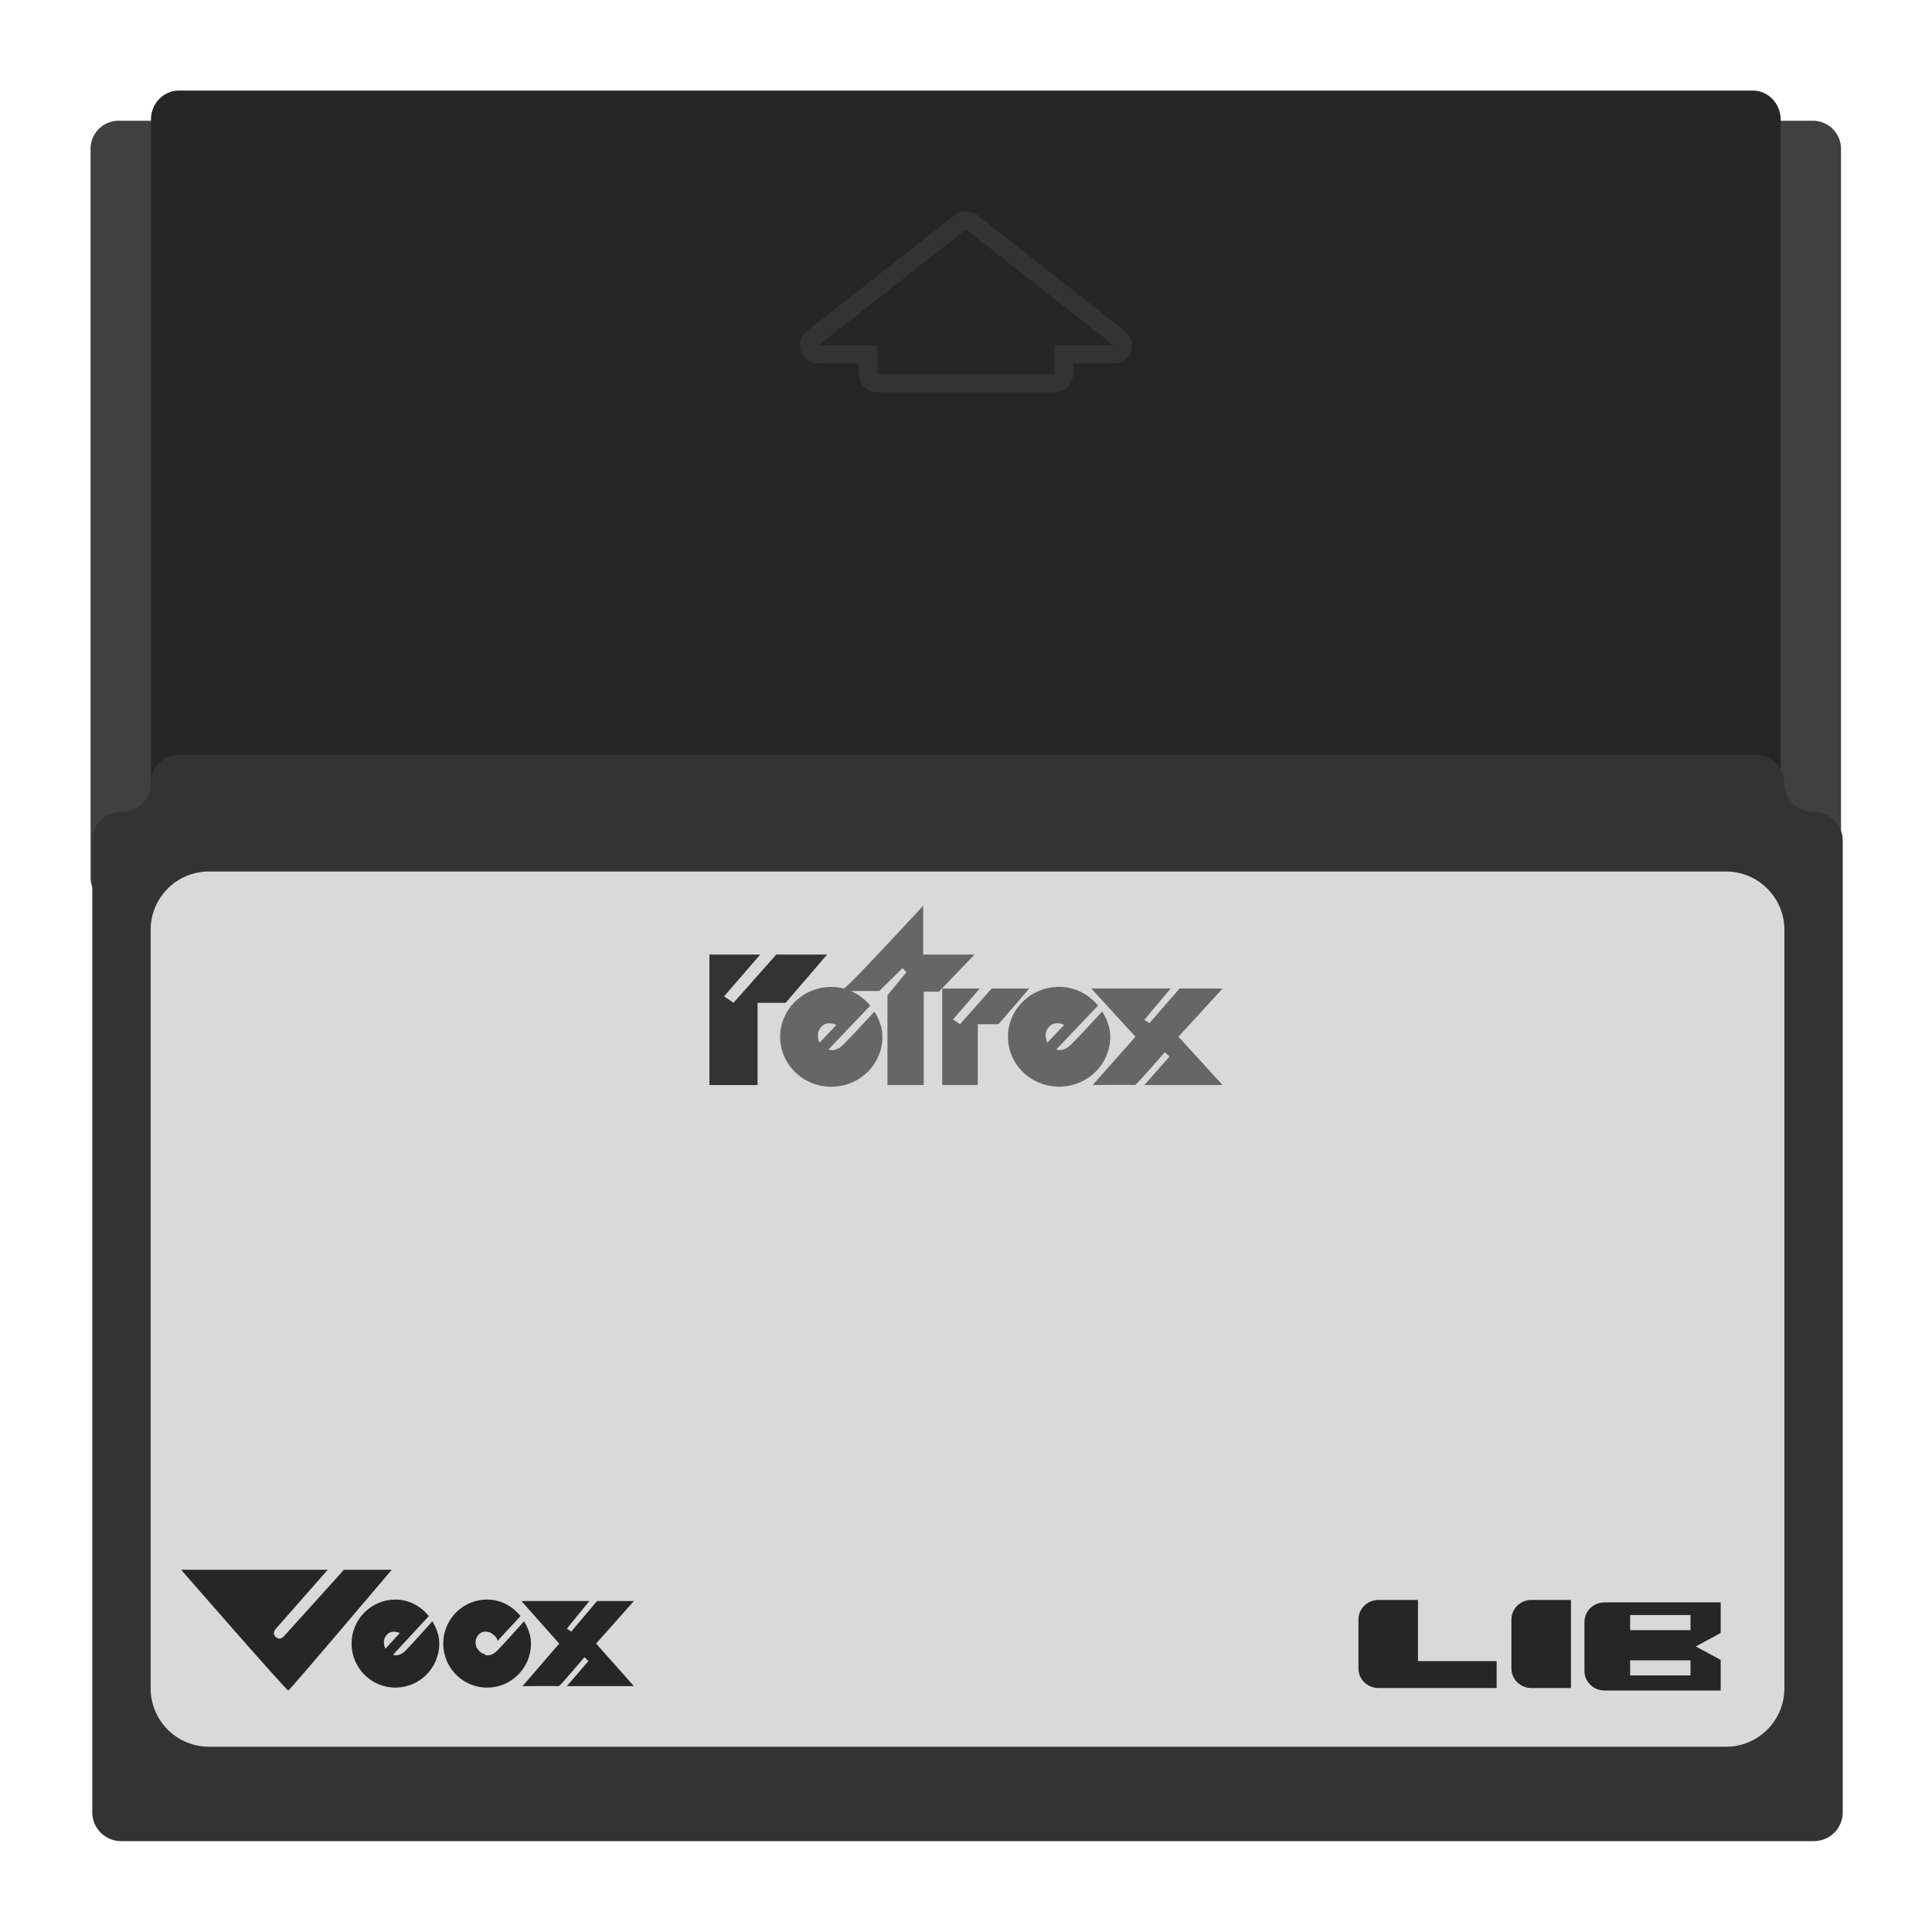 <svg xmlns="http://www.w3.org/2000/svg" xml:space="preserve" width="256" height="256" viewBox="0 0 341.333 341.333"><path d="M0 0h224.543a3.72 3.72 0 0 0 3.728-3.714v-96.572a3.72 3.72 0 0 0-3.728-3.714H0a3.72 3.72 0 0 0-3.729 3.714v96.572A3.72 3.72 0 0 0 0 0" style="fill:#404040;fill-opacity:1;fill-rule:nonzero;stroke:none" transform="matrix(1.333 0 0 -1.333 20.971 21.333)"/><path d="M0 0h208.594c2.045 0 3.703-1.719 3.703-3.84v-88.32c0-2.121-1.658-3.84-3.703-3.84H0c-2.045 0-3.703 1.719-3.703 3.84v88.32C-3.703-1.719-2.045 0 0 0" style="fill:#262626;fill-opacity:1;fill-rule:nonzero;stroke:none" transform="matrix(1.333 0 0 -1.333 31.604 16)"/><path d="M0 0c-2.142 0-3.867-1.65-3.867-3.789s-1.619-3.79-3.866-3.79-3.867-1.69-3.867-3.789v-128.843c0-2.099 1.725-3.789 3.867-3.789h224.266c2.142 0 3.867 1.69 3.867 3.789v128.843c0 2.099-1.716 3.789-3.867 3.789s-3.866 1.744-3.866 3.79c0 2.045-1.725 3.789-3.867 3.789z" style="fill:#333;fill-opacity:1;fill-rule:nonzero;stroke:none" transform="matrix(1.333 0 0 -1.333 31.768 133.333)"/><path d="M0 0h201.067a7.733 7.733 0 0 0 7.733-7.733v-100.534a7.733 7.733 0 0 0-7.733-7.733H0a7.733 7.733 0 0 0-7.733 7.733V-7.733A7.733 7.733 0 0 0 0 0" style="fill:#d9d9d9;fill-opacity:1;fill-rule:nonzero;stroke:none" transform="matrix(1.333 0 0 -1.333 36.923 153.97)"/><path d="M0 0c-.54 0-1.081-.175-1.527-.526l-19.555-15.36a2.37 2.37 0 0 1-.78-2.668 2.44 2.44 0 0 1 2.307-1.606h5.377v-1.44c0-1.325 1.095-2.4 2.445-2.4h23.466c1.35 0 2.445 1.075 2.445 2.4v1.44h5.377c1.039 0 1.963.644 2.307 1.606a2.37 2.37 0 0 1-.78 2.668L1.527-.526A2.47 2.47 0 0 1 0 0m0-2.4 19.555-15.36h-7.822v-3.84h-23.466v3.84h-7.822z" style="fill:#333;fill-opacity:1;fill-rule:nonzero;stroke:none" transform="matrix(1.333 0 0 -1.333 170.667 37.333)"/><path d="M0 0h4.718v8.055H7.47l4.063 4.731h-4.98L2.359 8.055l-.917.639 3.538 4.092H0Z" style="fill:#666;fill-opacity:1;fill-rule:nonzero;stroke:none" transform="matrix(1.333 0 0 -1.333 166.46 191.693)"/><path d="M0 0h6.38v10.893h3.722l5.494 6.397H8.861L3.19 10.893l-1.24.864 4.785 5.533H0Z" style="fill:#333;fill-opacity:1;fill-rule:nonzero;stroke:none" transform="matrix(1.333 0 0 -1.333 125.333 191.693)"/><path d="M0 0c.814.939 2.035.289 2.035.289l-2.22-2.347S-.814-.939 0 0m7.074 2.064c-.23-.252-3.12-3.405-4.151-4.411C1.85-3.394.999-2.96.999-2.96L6.53 2.852C5.286 4.329 3.476 5.328 1.364 5.328c-3.744 0-6.779-2.961-6.779-6.614s3.035-6.613 6.779-6.613 6.779 2.961 6.779 6.613c0 1.25-.451 2.353-1.069 3.35" style="fill:#666;fill-opacity:1;fill-rule:nonzero;stroke:none" transform="matrix(1.333 0 0 -1.333 145.049 181.468)"/><path d="M0 0c.814.939 2.035.289 2.035.289l-2.22-2.347S-.814-.939 0 0m7.074 2.064c-.23-.252-3.12-3.405-4.151-4.411C1.85-3.394.999-2.96.999-2.96L6.53 2.852C5.286 4.329 3.476 5.328 1.364 5.328c-3.744 0-6.779-2.961-6.779-6.614s3.035-6.613 6.779-6.613 6.779 2.961 6.779 6.613c0 1.25-.451 2.353-1.069 3.35" style="fill:#666;fill-opacity:1;fill-rule:nonzero;stroke:none" transform="matrix(1.333 0 0 -1.333 185.299 181.454)"/><path d="M0 0c.357-.102 10.54 10.984 10.54 10.984v-6.48h6.808L12.612-.424h-1.998v-12.362H5.803V-.901l2.516 3.076-.518.53L4.717-.328H-.488z" style="fill:#666;fill-opacity:1;fill-rule:nonzero;stroke:none" transform="matrix(1.333 0 0 -1.333 149.055 174.645)"/><path d="M0 0h10.509L7.031-4.141l.666-.458L11.694 0h5.698l-5.846-6.393 5.846-6.393H7.031l3.33 3.77-.616.577s-3.824-4.386-3.948-4.347c-.123.039-5.624 0-5.624 0l5.674 6.393z" style="fill:#666;fill-opacity:1;fill-rule:nonzero;stroke:none" transform="matrix(1.333 0 0 -1.333 192.81 174.645)"/><path d="M0 0v8.108h-5.243c-1.462 0-2.648-1.162-2.648-2.594V-.973c0-1.433 1.186-2.595 2.648-2.595h15.667V0Z" style="fill:#262626;fill-opacity:1;fill-rule:nonzero;stroke:none" transform="matrix(1.333 0 0 -1.333 250.52 293.477)"/><path d="M298.667 288H288v-2.667h10.667zm0 8H288v-2.667h10.667zm-15.208-12.901c-1.95 0-3.53 1.549-3.53 3.46v8.648c0 1.91 1.58 3.46 3.53 3.46H304v-5.406l-4.395-2.378 4.395-2.379v-5.405z" style="fill:#262626;fill-opacity:1;fill-rule:nonzero;stroke:none;stroke-width:1.333"/><path d="M0 0h-5.243c-1.462 0-2.648-1.162-2.648-2.595v-6.486c0-1.433 1.186-2.595 2.648-2.595H0Z" style="fill:#262626;fill-opacity:1;fill-rule:nonzero;stroke:none" transform="matrix(1.333 0 0 -1.333 277.545 282.667)"/><path d="M0 0c.698.828 1.745.255 1.745.255l-1.903-2.07S-.698-.828 0 0m6.064 1.82c-.197-.222-2.674-3.003-3.558-3.89-.92-.923-1.649-.541-1.649-.541l4.741 5.126C4.532 3.818 2.98 4.699 1.169 4.699c-3.209 0-5.811-2.611-5.811-5.833s2.602-5.833 5.811-5.833S6.98-4.355 6.98-1.134c0 1.103-.386 2.075-.916 2.954" style="fill:#262626;fill-opacity:1;fill-rule:nonzero;stroke:none" transform="matrix(1.333 0 0 -1.333 68.301 288.866)"/><path d="M0 0h9.009L6.027-3.652l.571-.404L10.025 0h4.885L9.898-5.638l5.012-5.639H6.027l2.856 3.325-.529.509s-3.278-3.868-3.384-3.834c-.106.035-4.822 0-4.822 0l4.864 5.638z" style="fill:#262626;fill-opacity:1;fill-rule:nonzero;stroke:none" transform="matrix(1.333 0 0 -1.333 92.12 282.86)"/><path d="M0 0c-.198-.222-2.674-3.003-3.558-3.89-.92-.924-1.65-.541-1.65-.541l.06.064a1.44 1.44 0 0 0-1.034.776l-.041-.044s-.539.987.159 1.815 1.744.254 1.744.254l-.037-.041c.42-.17.741-.534.854-.981L-.467.695c-1.066 1.302-2.618 2.184-4.428 2.184-3.21 0-5.812-2.612-5.812-5.833s2.602-5.833 5.812-5.833c3.209 0 5.811 2.611 5.811 5.833C.916-1.852.529-.879 0 0" style="fill:#262626;fill-opacity:1;fill-rule:nonzero;stroke:none" transform="matrix(1.333 0 0 -1.333 92.586 286.439)"/><path d="M0 0s13.986-16.075 14.211-16c.226.076 13.709 16 13.709 16h-6.34l-7.97-8.83s-.498-.623-1.09-.057.197 1.246.197 1.246L19.428 0Z" style="fill:#262626;fill-opacity:1;fill-rule:nonzero;stroke:none" transform="matrix(1.333 0 0 -1.333 32 277.333)"/></svg>